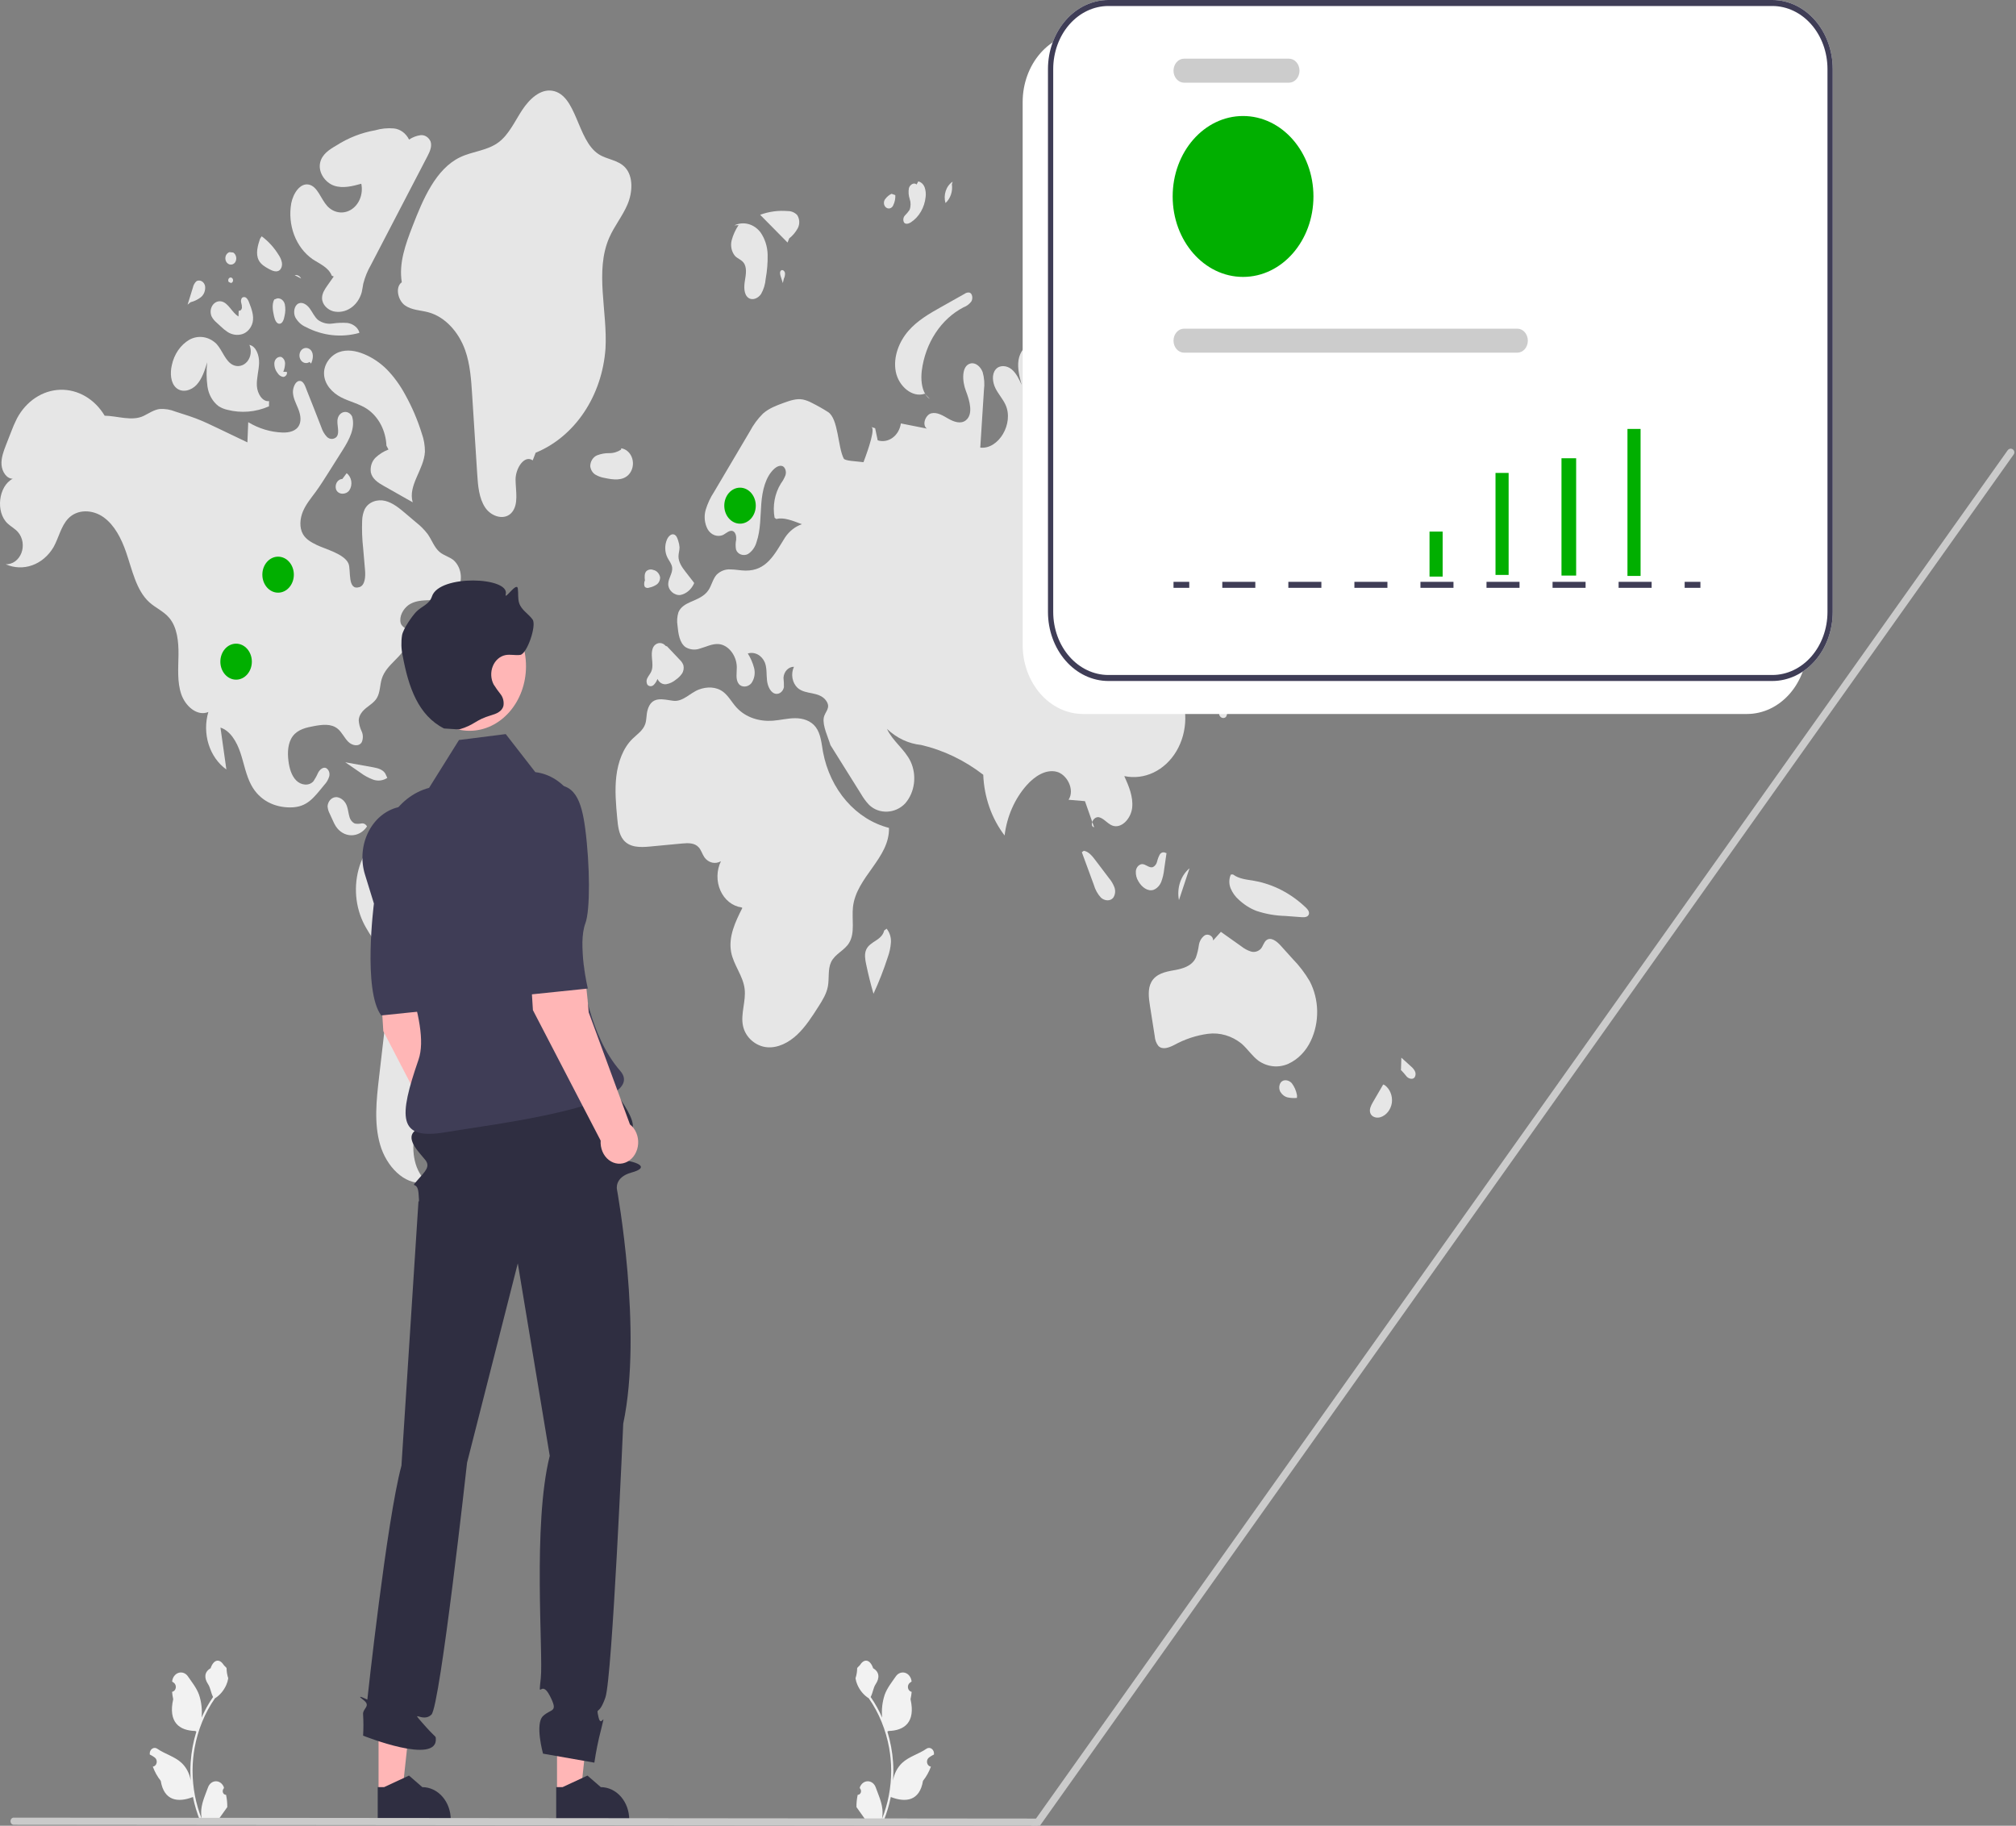 <svg width="550" height="498" viewBox="0 0 550 498" fill="none" xmlns="http://www.w3.org/2000/svg">
<rect x="0" y="0" width="550" height="498" fill="#808080" stroke="none"/>
<g clip-path="url(#clip0_15_2)">
<path d="M233.995 489.569C234.173 489.578 234.35 489.525 234.5 489.416C234.651 489.306 234.769 489.147 234.838 488.959C234.907 488.77 234.924 488.562 234.886 488.363C234.848 488.164 234.757 487.982 234.626 487.844L234.566 487.573L234.59 487.507C234.77 487.022 235.071 486.609 235.455 486.319C235.84 486.028 236.291 485.875 236.752 485.877C237.213 485.879 237.664 486.036 238.046 486.33C238.429 486.623 238.728 487.039 238.904 487.526C239.61 489.468 240.508 491.414 240.73 493.467C240.827 494.375 240.786 495.295 240.608 496.187C242.266 492.055 243.126 487.565 243.132 483.019C243.132 481.879 243.077 480.739 242.966 479.605C242.874 478.676 242.747 477.754 242.584 476.838C241.696 471.868 239.788 467.209 237.019 463.245C235.678 462.409 234.594 461.124 233.913 459.562C233.666 459.001 233.491 458.401 233.394 457.783C233.688 456.897 233.843 455.959 233.851 455.012C234.061 454.647 234.438 454.465 234.669 454.109C235.813 452.335 237.39 452.645 238.214 455.055C239.972 456.069 239.989 457.751 238.91 459.369C238.224 460.399 238.129 461.792 237.527 462.894C237.589 462.984 237.653 463.072 237.715 463.163C238.848 464.828 239.836 466.615 240.663 468.5C240.462 466.389 240.702 464.252 241.364 462.268C242.035 460.418 243.293 458.86 244.4 457.261C244.693 456.831 245.091 456.51 245.544 456.339C245.996 456.168 246.483 456.154 246.942 456.298C247.401 456.443 247.813 456.74 248.125 457.152C248.436 457.564 248.634 458.073 248.693 458.613L248.7 458.684C248.535 458.79 248.374 458.902 248.217 459.022C248.019 459.173 247.865 459.389 247.777 459.641C247.688 459.893 247.668 460.171 247.719 460.436C247.771 460.702 247.891 460.943 248.065 461.129C248.239 461.315 248.458 461.437 248.693 461.479L248.717 461.483C248.658 462.16 248.555 462.832 248.407 463.491C249.828 469.771 246.76 472.058 242.381 472.16C242.284 472.217 242.19 472.274 242.093 472.328C242.925 475.021 243.446 477.826 243.645 480.674C243.757 482.353 243.751 484.041 243.625 485.719L243.633 485.66C243.95 483.793 244.821 482.109 246.099 480.892C247.997 479.11 250.679 478.454 252.727 477.021C252.945 476.861 253.198 476.776 253.456 476.776C253.715 476.775 253.968 476.859 254.186 477.017C254.405 477.176 254.579 477.402 254.688 477.67C254.798 477.938 254.838 478.236 254.804 478.529L254.795 478.591C254.49 478.733 254.193 478.897 253.905 479.081C253.741 479.187 253.58 479.3 253.422 479.419C253.224 479.57 253.071 479.786 252.982 480.039C252.894 480.291 252.874 480.568 252.925 480.834C252.977 481.099 253.097 481.341 253.271 481.527C253.445 481.713 253.663 481.835 253.899 481.876L253.923 481.88L253.972 481.889C253.451 483.312 252.719 484.622 251.808 485.762C250.92 491.243 247.104 491.763 243.023 490.167H243.02C242.572 492.391 241.924 494.556 241.084 496.626H234.168C234.143 496.538 234.121 496.448 234.098 496.36C234.739 496.406 235.381 496.362 236.012 496.23C235.499 495.51 234.986 494.785 234.473 494.065C234.461 494.052 234.451 494.037 234.441 494.023C234.18 493.654 233.917 493.289 233.657 492.921C233.643 491.792 233.757 490.665 233.995 489.569Z" fill="#F2F2F2"/>
<path d="M61.669 489.569C61.49 489.578 61.314 489.525 61.163 489.416C61.012 489.306 60.894 489.147 60.825 488.959C60.756 488.77 60.74 488.562 60.778 488.363C60.816 488.164 60.906 487.982 61.037 487.844L61.097 487.573L61.073 487.507C60.894 487.022 60.592 486.609 60.208 486.319C59.823 486.028 59.372 485.875 58.911 485.877C58.45 485.879 57.999 486.036 57.617 486.33C57.234 486.623 56.935 487.039 56.759 487.526C56.053 489.468 55.155 491.414 54.934 493.467C54.836 494.375 54.877 495.295 55.055 496.187C53.398 492.055 52.537 487.565 52.531 483.019C52.531 481.879 52.587 480.739 52.697 479.605C52.789 478.676 52.916 477.754 53.079 476.838C53.968 471.868 55.875 467.209 58.645 463.245C59.985 462.409 61.069 461.124 61.751 459.562C61.998 459.001 62.172 458.401 62.269 457.783C61.975 456.897 61.821 455.959 61.813 455.012C61.602 454.647 61.225 454.465 60.995 454.109C59.85 452.335 58.273 452.645 57.45 455.055C55.691 456.069 55.674 457.751 56.753 459.369C57.44 460.399 57.534 461.792 58.136 462.894C58.074 462.984 58.01 463.072 57.948 463.163C56.815 464.828 55.828 466.615 55 468.5C55.201 466.389 54.961 464.252 54.299 462.268C53.628 460.418 52.37 458.86 51.263 457.261C50.97 456.831 50.572 456.51 50.12 456.339C49.667 456.168 49.181 456.154 48.721 456.299C48.262 456.443 47.85 456.74 47.539 457.152C47.227 457.564 47.029 458.073 46.97 458.613L46.964 458.684C47.128 458.79 47.289 458.902 47.447 459.022C47.645 459.173 47.798 459.389 47.887 459.641C47.975 459.893 47.995 460.171 47.944 460.436C47.892 460.702 47.772 460.943 47.598 461.129C47.424 461.315 47.206 461.437 46.97 461.479L46.946 461.483C47.005 462.16 47.108 462.832 47.256 463.491C45.835 469.771 48.903 472.058 53.282 472.16C53.379 472.217 53.473 472.274 53.57 472.328C52.738 475.021 52.217 477.826 52.018 480.674C51.906 482.353 51.912 484.041 52.038 485.719L52.031 485.66C51.713 483.793 50.842 482.109 49.564 480.892C47.666 479.11 44.984 478.454 42.936 477.021C42.719 476.861 42.466 476.776 42.207 476.776C41.948 476.775 41.695 476.859 41.477 477.017C41.258 477.176 41.084 477.402 40.975 477.67C40.866 477.938 40.825 478.236 40.859 478.529L40.868 478.591C41.173 478.733 41.47 478.897 41.758 479.081C41.922 479.187 42.083 479.3 42.241 479.419C42.439 479.57 42.592 479.786 42.681 480.039C42.77 480.291 42.789 480.568 42.738 480.834C42.687 481.099 42.566 481.341 42.392 481.527C42.219 481.713 42 481.835 41.764 481.876L41.74 481.88L41.691 481.889C42.212 483.312 42.944 484.622 43.855 485.762C44.743 491.243 48.559 491.763 52.641 490.167H52.643C53.091 492.391 53.74 494.556 54.579 496.626H61.495C61.52 496.538 61.542 496.448 61.565 496.36C60.925 496.406 60.282 496.362 59.651 496.23C60.164 495.51 60.677 494.785 61.19 494.065C61.202 494.052 61.213 494.037 61.223 494.023C61.483 493.654 61.746 493.289 62.006 492.921C62.02 491.792 61.906 490.665 61.669 489.569Z" fill="#F2F2F2"/>
<path d="M166.198 64.865C167.597 61.645 169.834 58.972 171.202 55.735C172.57 52.498 172.836 48.165 170.557 45.687C168.621 43.583 165.59 43.554 163.276 42.03C157.38 38.148 157.387 25.817 150.646 24.751C147.368 24.233 144.403 27.042 142.422 30.071C140.44 33.1 138.862 36.634 136.114 38.741C133.004 41.127 128.983 41.23 125.529 42.887C118.908 46.064 115.436 54.233 112.533 61.739C110.663 66.576 108.75 71.791 109.618 76.985C107.732 78.326 108.572 81.933 110.455 83.28C112.337 84.627 114.702 84.598 116.863 85.181C121.407 86.408 125.127 90.541 126.89 95.481C128.265 99.331 128.546 103.558 128.811 107.705C129.271 114.901 129.731 122.097 130.192 129.293C130.396 132.494 130.665 135.897 132.37 138.448C134.075 140.998 137.768 142.067 139.685 139.721C141.517 137.478 140.692 133.928 140.654 130.861C140.617 127.793 143.044 123.974 145.332 125.578L146.138 123.486C151.364 121.348 155.94 117.534 159.318 112.501C162.697 107.468 164.734 101.429 165.187 95.106C165.772 84.923 162.226 74.004 166.198 64.865Z" fill="#E6E6E6"/>
<path d="M171.538 129.438C172.043 128.894 172.401 128.197 172.57 127.428C172.74 126.66 172.713 125.852 172.494 125.1C172.274 124.348 171.871 123.683 171.332 123.184C170.793 122.685 170.141 122.373 169.452 122.284L169.46 122.63C168.477 123.286 167.355 123.623 166.216 123.604C165.081 123.583 163.952 123.788 162.878 124.208C162.345 124.43 161.882 124.831 161.552 125.359C161.221 125.887 161.038 126.517 161.027 127.166C161.09 127.664 161.256 128.137 161.513 128.545C161.769 128.953 162.108 129.284 162.501 129.511C163.289 129.955 164.135 130.248 165.006 130.38C167.25 130.863 169.876 131.228 171.538 129.438Z" fill="#E6E6E6"/>
<path d="M215.3 65.035C216.24 64.305 217.038 63.36 217.644 62.261C217.938 61.705 218.078 61.06 218.045 60.412C218.012 59.764 217.809 59.142 217.461 58.628C216.754 57.926 215.843 57.55 214.907 57.573C212.363 57.356 209.807 57.7 207.377 58.587C209.872 61.113 212.367 63.639 214.861 66.165L215.3 65.035Z" fill="#E6E6E6"/>
<path d="M202.825 71.604C203.833 72.876 203.511 74.849 203.226 76.534C202.941 78.219 202.904 80.324 204.172 81.243C205.271 82.04 206.814 81.39 207.618 80.22C208.337 78.973 208.775 77.541 208.893 76.054C209.288 73.891 209.466 71.685 209.425 69.477C209.377 67.252 208.691 65.107 207.471 63.372C206.605 62.244 205.452 61.454 204.173 61.113C202.894 60.771 201.554 60.896 200.341 61.469L201.5 61.403C200.657 62.64 200.018 64.041 199.614 65.538C199.421 66.291 199.407 67.088 199.575 67.849C199.742 68.609 200.085 69.305 200.567 69.862C201.255 70.546 202.213 70.832 202.825 71.604Z" fill="#E6E6E6"/>
<path d="M259.692 50.273L259.898 49.548C259.036 50.117 258.372 51.008 258.016 52.071C257.66 53.134 257.635 54.304 257.944 55.385C258.607 54.788 259.118 53.999 259.426 53.1C259.733 52.202 259.825 51.226 259.692 50.273Z" fill="#E6E6E6"/>
<path d="M248.49 60.654C249.587 59.943 250.524 58.949 251.224 57.751C251.925 56.553 252.37 55.183 252.524 53.753C252.643 52.863 252.553 51.954 252.263 51.117C252.114 50.702 251.878 50.335 251.575 50.049C251.272 49.764 250.912 49.568 250.527 49.479L250.058 50.324C249.385 49.662 248.254 50.343 247.971 51.304C247.788 52.303 247.864 53.341 248.189 54.292C248.514 55.248 248.499 56.311 248.148 57.255C247.77 57.81 247.345 58.321 246.878 58.78C246.65 59.017 246.501 59.337 246.457 59.685C246.413 60.034 246.476 60.389 246.635 60.691C247.077 61.267 247.903 61.025 248.49 60.654Z" fill="#E6E6E6"/>
<path d="M243.714 55.937C244.115 55.111 244.305 54.172 244.26 53.228L243.234 52.86C242.578 53.164 241.996 53.645 241.538 54.262C241.399 54.421 241.292 54.614 241.226 54.826C241.16 55.038 241.135 55.264 241.154 55.488C241.173 55.712 241.236 55.928 241.336 56.122C241.437 56.315 241.574 56.48 241.738 56.606C241.901 56.732 242.087 56.815 242.281 56.849C242.476 56.883 242.675 56.868 242.864 56.804C243.052 56.74 243.227 56.629 243.373 56.479C243.52 56.33 243.637 56.144 243.714 55.937Z" fill="#E6E6E6"/>
<path d="M293.884 50.001C293.977 50.09 294.069 50.181 294.162 50.271C294.243 50.251 294.321 50.216 294.405 50.204L293.884 50.001Z" fill="#E6E6E6"/>
<path d="M292.239 60.296C293.181 59.424 294.123 58.553 295.066 57.682C295.566 57.277 295.993 56.764 296.322 56.173C296.547 55.613 296.644 54.997 296.604 54.382C296.564 53.768 296.389 53.175 296.094 52.658C295.573 51.743 294.919 50.936 294.162 50.271C293.329 50.496 292.598 51.062 292.107 51.862C291.615 52.662 291.397 53.64 291.494 54.611C291.665 55.846 292.343 57.167 291.789 58.245C291.574 58.665 291.203 58.951 290.954 59.346C290.705 59.742 290.624 60.371 290.966 60.662C291.346 60.985 291.871 60.636 292.239 60.296Z" fill="#E6E6E6"/>
<path d="M294.3 65.629C294.65 65.65 295.001 65.585 295.327 65.438C295.654 65.292 295.949 65.066 296.192 64.778C297.452 63.598 298.554 62.214 299.464 60.67C297.343 61.438 295.223 62.205 293.102 62.973L293.763 63.856C293.176 64.294 293.611 65.478 294.3 65.629Z" fill="#E6E6E6"/>
<path d="M300.243 70.617C300.372 70.995 300.606 71.314 300.909 71.525C301.213 71.737 301.568 71.829 301.921 71.788C302.273 71.734 302.61 71.593 302.909 71.374C303.208 71.156 303.461 70.865 303.651 70.522C303.974 69.979 304.163 69.347 304.2 68.692C304.237 68.037 304.121 67.383 303.862 66.797C303.604 66.211 303.213 65.714 302.73 65.358C302.248 65.003 301.691 64.801 301.117 64.774L301.702 65.796C301.852 67.541 299.776 68.947 300.243 70.617Z" fill="#E6E6E6"/>
<path d="M341.424 89.726C341.998 90.215 342.695 90.478 343.41 90.476C344.126 90.475 344.821 90.207 345.393 89.715C345.763 89.354 346.064 88.908 346.277 88.407C346.49 87.907 346.61 87.361 346.63 86.805C346.65 86.248 346.569 85.693 346.393 85.174C346.216 84.655 345.948 84.183 345.604 83.788L344.521 84.479C343.921 84.038 343.194 83.88 342.493 84.039C341.793 84.198 341.174 84.662 340.766 85.332C340.401 86.034 340.266 86.862 340.387 87.667C340.508 88.473 340.875 89.203 341.424 89.726Z" fill="#E6E6E6"/>
<path d="M354.018 91.355C354.545 91.18 355.024 90.853 355.41 90.406C355.795 89.959 356.073 89.406 356.218 88.801L354.113 88.484C353.527 87.979 352.845 87.639 352.123 87.491C351.761 87.429 351.391 87.511 351.075 87.724C350.759 87.936 350.517 88.266 350.389 88.659C350.344 88.992 350.375 89.333 350.478 89.65C350.582 89.966 350.754 90.246 350.979 90.465C351.377 90.898 351.865 91.207 352.397 91.363C352.929 91.519 353.487 91.516 354.018 91.355Z" fill="#E6E6E6"/>
<path d="M345.323 96.166C345.36 96.557 345.494 96.928 345.709 97.236C345.924 97.544 346.211 97.775 346.537 97.903C346.893 98.097 347.291 98.163 347.68 98.094C348.069 98.025 348.432 97.824 348.72 97.517C348.847 97.353 348.938 97.157 348.985 96.945C349.033 96.732 349.035 96.51 348.993 96.297C348.95 96.083 348.863 95.884 348.739 95.716C348.616 95.549 348.459 95.418 348.282 95.333L346.704 95.005C346.093 94.644 345.314 95.381 345.323 96.166Z" fill="#E6E6E6"/>
<path d="M253.711 108.853L252.489 107.578C252.814 108.095 253.23 108.53 253.711 108.853Z" fill="#E6E6E6"/>
<path d="M244.377 101.344C245.129 105.337 248.892 108.589 252.309 107.39L252.489 107.578C251.401 105.877 251.217 103.359 251.471 101.17C251.942 97.419 253.233 93.864 255.223 90.833C257.214 87.803 259.84 85.393 262.86 83.828C263.687 83.533 264.427 82.982 264.997 82.237C265.484 81.423 265.303 80.028 264.464 79.798C264.008 79.739 263.548 79.86 263.162 80.143L256.813 83.713C253.606 85.517 250.336 87.372 247.817 90.27C245.299 93.168 243.625 97.351 244.377 101.344Z" fill="#E6E6E6"/>
<path d="M141.896 238.64C135.981 233.801 129.502 229.932 122.649 227.145C118.436 225.434 113.909 224.128 109.52 225.1C107.113 225.669 104.857 226.879 102.936 228.631C101.015 230.384 99.483 232.629 98.465 235.186C97.483 237.76 97.021 240.555 97.114 243.361C97.206 246.168 97.851 248.914 98.999 251.397C101.023 255.732 104.528 259.184 105.7 263.911C106.49 267.098 106.116 270.491 105.736 273.775C104.959 280.486 104.182 287.196 103.405 293.906C102.697 300.016 102.008 306.374 103.7 312.225C105.393 318.076 110.223 323.234 115.588 322.613L116.651 322.521C113.102 319.763 112.107 314.054 113.164 309.3C114.221 304.546 116.903 300.515 119.522 296.629C127.293 285.097 135.064 273.565 142.835 262.034C145.979 257.368 149.304 251.601 147.628 246.033C146.675 242.867 144.278 240.589 141.896 238.64Z" fill="#E6E6E6"/>
<path d="M88.937 209.488C88.15 209.183 87.319 209.861 86.856 210.65C86.482 211.497 86.043 212.304 85.543 213.062C84.332 214.488 82.126 214.204 80.821 212.893C79.515 211.581 78.95 209.552 78.696 207.586C78.392 205.228 78.523 202.597 79.885 200.791C81.287 198.932 83.592 198.433 85.713 198.047C87.903 197.649 90.357 197.316 92.152 198.806C93.282 199.744 93.941 201.259 94.988 202.316C96.035 203.373 97.898 203.773 98.686 202.455C98.892 201.987 98.997 201.47 98.99 200.947C98.984 200.423 98.866 199.91 98.648 199.449C98.205 198.532 97.939 197.518 97.867 196.473C97.919 195.024 98.938 193.872 99.98 193.044C101.022 192.215 102.198 191.501 102.882 190.278C103.723 188.775 103.634 186.839 104.155 185.157C105.418 181.086 109.923 179.276 111.236 175.226C111.552 174.374 111.588 173.42 111.336 172.541C110.786 170.928 109.302 171.245 109.211 169.273C109.123 167.387 110.5 165.538 111.899 164.75C113.827 163.664 116.075 163.752 118.224 163.686C120.373 163.62 122.689 163.294 124.266 161.624C124.776 161.023 125.17 160.305 125.421 159.518C125.672 158.731 125.774 157.892 125.722 157.056C125.67 156.221 125.464 155.407 125.117 154.669C124.771 153.93 124.292 153.284 123.712 152.772C122.537 151.844 121.051 151.522 119.908 150.544C118.483 149.326 117.809 147.297 116.7 145.708C115.777 144.498 114.721 143.429 113.558 142.529C112.606 141.722 111.655 140.915 110.703 140.107C108.982 138.648 107.192 137.152 105.098 136.632C103.004 136.112 100.51 136.848 99.462 138.983C99.048 139.935 98.822 140.979 98.8 142.041C98.704 144.542 98.796 147.048 99.073 149.532C99.246 151.531 99.419 153.53 99.591 155.529C99.746 157.321 99.58 159.684 98.058 160.149C94.681 161.18 95.82 155.474 95.071 153.726C93.925 151.05 88.658 149.765 86.406 148.65C85 147.954 83.515 147.185 82.666 145.727C81.609 143.912 81.826 141.442 82.655 139.478C83.484 137.515 84.834 135.917 86.061 134.247C87.311 132.546 88.45 130.741 89.588 128.939C90.907 126.848 92.226 124.758 93.545 122.668C95.237 119.986 97.015 116.714 96.054 113.597C95.846 113.18 95.534 112.842 95.159 112.626C94.784 112.41 94.361 112.326 93.944 112.383C93.527 112.441 93.134 112.638 92.814 112.949C92.494 113.261 92.262 113.673 92.146 114.135C91.725 115.818 92.849 117.967 91.774 119.215C91.406 119.554 90.945 119.734 90.472 119.724C89.999 119.713 89.545 119.514 89.188 119.159C88.492 118.425 87.962 117.508 87.643 116.488C86.34 113.181 85.072 109.853 83.735 106.564C83.312 105.524 82.871 103.744 81.591 103.919C80.479 104.071 79.878 105.923 79.917 106.998C79.973 108.562 80.73 109.959 81.308 111.378C81.886 112.797 82.29 114.501 81.655 115.888C80.852 117.645 78.816 118.039 77.083 117.981C73.815 117.868 70.614 116.903 67.723 115.159C67.647 116.994 67.572 118.829 67.496 120.665C65.195 119.564 62.894 118.463 60.593 117.363C60.146 117.149 59.7 116.935 59.253 116.722C57.312 115.793 55.368 114.864 53.37 114.11C52.236 113.682 51.086 113.312 49.936 112.941C49.237 112.716 48.538 112.491 47.84 112.266C46.46 111.707 44.998 111.469 43.537 111.564C42.002 111.785 40.633 112.727 39.214 113.431C36.047 115.002 31.952 113.421 28.558 113.393C27.212 111.148 25.395 109.323 23.273 108.088C21.151 106.852 18.791 106.244 16.41 106.319C14.029 106.395 11.703 107.151 9.644 108.519C7.584 109.887 5.858 111.824 4.623 114.151C4.027 115.331 3.495 116.551 3.032 117.807C2.572 118.986 2.111 120.165 1.651 121.344C0.976 123.074 0.285 124.896 0.418 126.785C0.551 128.673 1.817 130.602 3.475 130.585C-0.434 132.607 -1.247 139.683 2.072 142.79C2.991 143.65 4.118 144.213 4.945 145.187C5.57 145.924 5.988 146.857 6.146 147.868C6.303 148.878 6.193 149.919 5.83 150.857C5.466 151.795 4.865 152.588 4.104 153.133C3.344 153.678 2.458 153.951 1.56 153.917C3.876 154.94 6.426 155.035 8.795 154.187C11.164 153.339 13.211 151.598 14.603 149.248C16.021 146.709 16.638 143.538 18.569 141.486C21.125 138.769 25.347 138.98 28.296 141.116C31.244 143.253 33.109 146.89 34.392 150.601C36.073 155.463 37.149 161.02 40.731 164.272C42.463 165.845 44.657 166.729 46.187 168.554C48.367 171.153 48.744 175.075 48.695 178.675C48.646 182.275 48.307 186.009 49.454 189.362C50.602 192.715 53.891 195.473 56.841 194.209C55.996 197.074 56.022 200.181 56.914 203.027C57.807 205.873 59.514 208.292 61.759 209.891C61.222 206.082 60.684 202.273 60.147 198.464C62.825 199.325 64.561 202.294 65.564 205.261C66.567 208.227 67.096 211.435 68.55 214.147C70.838 218.417 74.982 220.257 79.198 220.241C83.751 220.223 85.481 217.742 88.481 214.087C89.085 213.464 89.542 212.679 89.813 211.803C89.936 211.361 89.915 210.884 89.754 210.458C89.593 210.033 89.303 209.689 88.937 209.488Z" fill="#E6E6E6"/>
<path d="M101.832 209.299C99.287 208.841 96.741 208.384 94.196 207.927C95.53 208.844 96.865 209.761 98.199 210.677C99.312 211.524 100.522 212.19 101.794 212.657C102.432 212.886 103.105 212.963 103.77 212.883C104.436 212.803 105.079 212.568 105.662 212.192L105.336 211.48C104.823 209.997 103.211 209.546 101.832 209.299Z" fill="#E6E6E6"/>
<path d="M100.103 225.468L100.12 225.418C99.966 225.126 99.74 224.894 99.469 224.75C99.199 224.607 98.897 224.56 98.603 224.614C98.016 224.734 97.417 224.745 96.827 224.647C96.453 224.479 96.119 224.212 95.853 223.867C95.588 223.522 95.398 223.11 95.301 222.664C95.048 221.794 94.973 220.863 94.685 220.008C94.477 219.331 94.109 218.733 93.623 218.28C93.136 217.826 92.55 217.535 91.928 217.438C91.304 217.381 90.686 217.607 90.206 218.067C89.727 218.527 89.425 219.184 89.366 219.896C89.415 220.629 89.619 221.338 89.96 221.962C90.234 222.565 90.509 223.169 90.784 223.772C91.015 224.313 91.281 224.834 91.58 225.33C92.066 226.095 92.701 226.72 93.436 227.155C94.17 227.591 94.984 227.825 95.811 227.838C96.638 227.852 97.457 227.644 98.202 227.233C98.947 226.822 99.598 226.217 100.103 225.468Z" fill="#E6E6E6"/>
<path d="M85.237 70.666C87.175 71.972 89.602 72.872 90.523 75.218L91.054 75.415C90.475 76.237 89.895 77.06 89.316 77.883C88.6 78.9 87.847 80.033 87.863 81.339C87.886 83.136 89.4 84.493 90.928 84.916C92.56 85.3 94.258 84.977 95.693 84.011C97.128 83.044 98.197 81.503 98.694 79.686C98.875 78.928 98.951 78.142 99.11 77.378C99.575 75.565 100.276 73.843 101.191 72.269C106.337 62.374 111.484 52.478 116.631 42.583C117.272 41.35 117.933 39.876 117.451 38.553C117.194 37.993 116.796 37.534 116.308 37.235C115.82 36.936 115.266 36.81 114.715 36.875C113.617 37.028 112.557 37.435 111.601 38.072C111.177 37.219 110.577 36.498 109.855 35.968C109.132 35.439 108.308 35.118 107.453 35.032C105.743 34.882 104.023 35.053 102.362 35.539C98.609 36.186 94.99 37.607 91.681 39.733C89.871 40.778 87.879 42.07 87.354 44.309C86.708 47.063 88.79 49.87 91.186 50.661C93.583 51.453 96.142 50.788 98.568 50.122C98.842 51.466 98.728 52.875 98.242 54.139C97.756 55.402 96.925 56.452 95.874 57.13C94.822 57.808 93.607 58.079 92.409 57.901C91.212 57.724 90.097 57.107 89.232 56.144C87.493 54.209 86.641 50.85 84.254 50.351C81.874 49.853 79.982 52.754 79.457 55.453C78.943 58.36 79.222 61.377 80.255 64.097C81.289 66.818 83.027 69.111 85.237 70.666Z" fill="#E6E6E6"/>
<path d="M115.087 118.282C113.941 114.59 112.435 111.057 110.597 107.751C109.204 105.137 107.484 102.768 105.493 100.722C103.673 98.925 101.58 97.525 99.319 96.589C97.125 95.682 94.681 95.234 92.462 96.061C90.244 96.888 88.356 99.246 88.401 101.912C88.451 104.861 90.708 107.167 93.061 108.378C95.413 109.59 98.031 110.117 100.25 111.621C101.759 112.667 103.021 114.12 103.923 115.854C104.825 117.588 105.341 119.548 105.426 121.563L105.985 122.619C104.718 123.099 103.537 123.834 102.497 124.789C101.982 125.275 101.589 125.907 101.356 126.622C101.124 127.337 101.06 128.11 101.173 128.862C101.561 130.647 103.156 131.672 104.598 132.488C107.264 133.997 109.929 135.506 112.595 137.014C111.237 132.39 115.681 128.086 115.926 123.216C115.936 121.524 115.651 119.847 115.087 118.282Z" fill="#E6E6E6"/>
<path d="M48.068 105.795C49.684 107.23 52.17 106.559 53.652 104.944C55.133 103.329 55.854 101.031 56.527 98.822C56.281 101.009 56.305 103.224 56.596 105.404C56.748 106.494 57.096 107.536 57.619 108.464C58.141 109.392 58.827 110.186 59.632 110.796C60.362 111.254 61.15 111.582 61.968 111.768C65.769 112.757 69.74 112.432 73.379 110.836L73.412 109.414C71.584 109.653 70.201 107.361 70.08 105.263C69.959 103.165 70.626 101.107 70.684 99.005C70.743 96.904 69.856 94.448 68.046 94.074C68.363 94.802 68.478 95.622 68.377 96.426C68.276 97.231 67.963 97.981 67.48 98.577C66.996 99.172 66.365 99.586 65.671 99.762C64.977 99.939 64.253 99.869 63.594 99.563C61.498 98.589 60.737 95.671 59.117 93.866C58.117 92.849 56.875 92.192 55.549 91.979C54.222 91.766 52.871 92.005 51.663 92.668C50.471 93.363 49.425 94.346 48.598 95.548C47.771 96.75 47.182 98.144 46.872 99.631C46.38 101.79 46.526 104.427 48.068 105.795Z" fill="#E6E6E6"/>
<path d="M97.968 90.82L98.043 90.681C97.591 89.191 96.192 88.318 94.827 88.096C93.45 87.993 92.068 88.045 90.7 88.252C89.32 88.456 87.921 88.104 86.743 87.256C85.803 86.453 85.267 85.189 84.516 84.159C83.764 83.129 82.548 82.282 81.457 82.774C80.275 83.308 79.959 85.201 80.533 86.497C81.209 87.74 82.228 88.691 83.429 89.198C87.98 91.585 93.1 92.156 97.968 90.82Z" fill="#E6E6E6"/>
<path d="M82.436 95.285C82.058 95.602 81.802 96.073 81.721 96.6C81.64 97.128 81.74 97.67 82.002 98.115C82.263 98.559 82.664 98.871 83.122 98.985C83.58 99.099 84.059 99.006 84.458 98.726L84.857 99.176C85.387 98.091 85.606 96.637 84.928 95.665C84.626 95.262 84.205 95.001 83.745 94.93C83.285 94.86 82.819 94.987 82.436 95.285Z" fill="#E6E6E6"/>
<path d="M77.77 99.178C77.775 98.791 77.678 98.41 77.491 98.087C77.304 97.763 77.036 97.512 76.722 97.366C76.507 97.324 76.288 97.332 76.077 97.389C75.866 97.447 75.667 97.552 75.492 97.7C75.318 97.848 75.171 98.034 75.061 98.248C74.951 98.463 74.881 98.7 74.853 98.946C74.82 99.448 74.878 99.951 75.023 100.426C75.167 100.901 75.396 101.337 75.694 101.707C75.868 102.005 76.094 102.257 76.36 102.448C76.625 102.638 76.922 102.762 77.232 102.811C77.857 102.835 78.494 102.088 78.241 101.435L77.287 101.414C77.581 100.714 77.745 99.954 77.77 99.178Z" fill="#E6E6E6"/>
<path d="M59.11 88.011C59.461 88.336 59.811 88.66 60.162 88.985C60.769 89.585 61.424 90.117 62.12 90.574C63.336 91.344 64.767 91.544 66.11 91.132C66.773 90.916 67.378 90.513 67.869 89.959C68.359 89.406 68.72 88.72 68.918 87.965C69.337 86.161 68.654 84.287 67.985 82.584C67.832 82.097 67.58 81.658 67.25 81.304C67.081 81.133 66.865 81.034 66.639 81.023C66.413 81.013 66.191 81.093 66.011 81.248C65.88 81.434 65.793 81.656 65.758 81.891C65.723 82.127 65.741 82.369 65.811 82.594C65.955 83.043 66.021 83.519 66.005 83.996C65.938 84.467 65.506 84.912 65.125 84.718L65.064 86.321C63.244 85.268 62.282 82.469 60.257 82.192C59.803 82.13 59.342 82.212 58.926 82.429C58.509 82.646 58.153 82.989 57.895 83.421C57.638 83.854 57.489 84.359 57.466 84.881C57.442 85.403 57.544 85.923 57.762 86.384C58.113 87.022 58.572 87.575 59.11 88.011Z" fill="#E6E6E6"/>
<path d="M54.777 81.091C55.198 80.761 55.531 80.305 55.739 79.772C55.948 79.24 56.023 78.652 55.958 78.074C55.908 77.794 55.804 77.53 55.654 77.301C55.504 77.072 55.312 76.883 55.092 76.748C54.871 76.614 54.627 76.536 54.377 76.522C54.127 76.507 53.877 76.555 53.645 76.664C53.126 77.108 52.76 77.748 52.615 78.471C52.135 80.017 51.656 81.563 51.176 83.109L51.982 82.438C52.979 82.193 53.927 81.736 54.777 81.091Z" fill="#E6E6E6"/>
<path d="M64.116 71.604C64.26 71.397 64.363 71.156 64.416 70.898C64.47 70.64 64.474 70.373 64.427 70.113C64.38 69.854 64.284 69.609 64.146 69.397C64.008 69.184 63.83 69.009 63.626 68.883L62.619 68.776C62.389 68.842 62.177 68.969 61.999 69.146C61.82 69.323 61.68 69.545 61.591 69.795C61.501 70.045 61.464 70.315 61.482 70.585C61.5 70.854 61.574 71.115 61.696 71.346C61.818 71.577 61.986 71.772 62.187 71.915C62.387 72.059 62.614 72.147 62.849 72.172C63.084 72.197 63.322 72.159 63.542 72.06C63.762 71.962 63.959 71.805 64.116 71.604Z" fill="#E6E6E6"/>
<path d="M73.387 73.382C74.328 73.896 75.518 74.386 76.336 73.648C76.579 73.397 76.759 73.078 76.859 72.722C76.959 72.367 76.975 71.987 76.906 71.622C76.759 70.894 76.475 70.211 76.074 69.621C74.823 67.568 73.234 65.814 71.395 64.457L70.94 65.132C70.305 67.016 69.692 69.216 70.578 70.964C71.175 72.142 72.313 72.794 73.387 73.382Z" fill="#E6E6E6"/>
<path d="M80.393 75.059L82.151 75.968C81.979 75.625 81.716 75.352 81.401 75.189C81.085 75.026 80.733 74.98 80.393 75.059Z" fill="#E6E6E6"/>
<path d="M75.654 81.382L74.823 81.695C74.117 83.022 74.423 84.719 74.752 86.226C74.96 87.179 75.408 88.351 76.266 88.308C77.101 88.266 77.471 87.108 77.631 86.17C77.882 85.151 77.909 84.078 77.71 83.045C77.597 82.533 77.328 82.084 76.951 81.779C76.574 81.475 76.114 81.334 75.654 81.382Z" fill="#E6E6E6"/>
<path d="M62.403 76.916L63.018 77.199C63.162 77.175 63.295 77.098 63.397 76.979C63.499 76.86 63.564 76.706 63.581 76.541C63.599 76.376 63.568 76.209 63.494 76.066C63.42 75.922 63.307 75.811 63.172 75.749C63.037 75.687 62.887 75.677 62.747 75.722C62.607 75.766 62.483 75.863 62.396 75.996C62.308 76.129 62.261 76.291 62.263 76.457C62.264 76.624 62.313 76.785 62.403 76.916Z" fill="#E6E6E6"/>
<path d="M93.4 130.643C93.102 130.651 92.81 130.739 92.548 130.902C92.286 131.065 92.062 131.297 91.895 131.578C91.728 131.86 91.622 132.183 91.586 132.521C91.55 132.859 91.586 133.202 91.689 133.521C92.293 135.007 94.373 135.014 95.297 133.761C95.533 133.405 95.703 132.997 95.795 132.563C95.887 132.128 95.898 131.677 95.83 131.237C95.761 130.797 95.614 130.378 95.396 130.006C95.179 129.635 94.897 129.319 94.567 129.078L93.4 130.643Z" fill="#E6E6E6"/>
<path d="M123.348 165.839C123.107 165.913 122.88 166.041 122.683 166.216C122.485 166.391 122.32 166.61 122.198 166.86C122.076 167.109 121.999 167.384 121.971 167.668C121.943 167.952 121.965 168.24 122.037 168.514L123.763 168.651C124.347 168.315 124.932 167.98 125.517 167.644C125.481 167.362 125.397 167.09 125.268 166.845C125.139 166.6 124.968 166.387 124.766 166.218C124.564 166.05 124.334 165.93 124.091 165.865C123.847 165.799 123.595 165.791 123.348 165.839Z" fill="#E6E6E6"/>
<path d="M116.331 168.279C115.838 168.68 115.441 169.218 115.179 169.842C114.918 170.467 114.8 171.157 114.836 171.848C114.892 172.537 115.139 173.188 115.54 173.707C115.942 174.225 116.477 174.584 117.069 174.732C117.667 174.839 118.277 174.683 118.778 174.295C119.278 173.907 119.631 173.316 119.765 172.642C120.057 170.602 118.138 169.107 117.449 167.196L116.331 168.279Z" fill="#E6E6E6"/>
<path d="M183.379 154.803C183.561 156.335 182.353 157.676 182.308 159.222C182.255 161.055 184.001 162.481 185.598 162.301C186.391 162.144 187.141 161.779 187.79 161.235C188.438 160.69 188.968 159.982 189.336 159.164L189.37 158.992C188.592 157.987 187.814 156.982 187.036 155.977C186.081 154.743 185.068 153.338 185.105 151.691C185.124 150.879 185.404 150.092 185.388 149.28C185.351 148.696 185.237 148.121 185.05 147.576C184.839 146.857 184.552 146.048 183.924 145.805C183.138 145.502 182.344 146.298 181.969 147.144C181.631 147.924 181.467 148.788 181.491 149.658C181.515 150.528 181.726 151.377 182.106 152.132C182.56 153.014 183.258 153.789 183.379 154.803Z" fill="#E6E6E6"/>
<path d="M176.042 160.192C176.212 160.297 176.4 160.359 176.593 160.373C176.786 160.387 176.979 160.354 177.16 160.274C177.853 160.139 178.519 159.863 179.126 159.457C179.428 159.25 179.676 158.955 179.845 158.602C180.014 158.25 180.098 157.852 180.089 157.45C179.984 156.944 179.75 156.486 179.416 156.132C179.083 155.779 178.666 155.546 178.217 155.464C177.905 155.339 177.572 155.303 177.245 155.36C176.918 155.417 176.609 155.565 176.345 155.791C175.765 156.412 175.834 157.467 175.948 158.366L175.825 158.6C175.716 159.156 175.647 159.846 176.042 160.192Z" fill="#E6E6E6"/>
<path d="M298.503 225.659C298.335 225.181 298.167 224.702 297.998 224.224C297.768 224.874 297.853 225.538 298.503 225.659Z" fill="#E6E6E6"/>
<path d="M399.52 125.068C397.361 122.39 396.038 120.846 394.675 117.527C393.933 115.697 392.805 114.105 391.394 112.894C389.982 111.682 388.33 110.889 386.585 110.585C382.105 109.742 377.527 111.077 372.993 110.81C365.729 110.381 359.18 105.929 352.225 103.501C348.33 102.254 344.365 101.319 340.356 100.703C338.047 100.286 335.737 99.868 333.427 99.451C325.856 98.083 318.237 96.71 310.574 96.892C308.364 96.945 305.286 96.186 305.463 93.668C305.683 90.541 310.606 90.951 311.553 88.007C312.139 86.185 310.736 84.272 309.199 83.449C307.661 82.625 305.886 82.377 304.491 81.272C303.095 80.166 302.331 77.602 303.613 76.33C300.058 78.413 296.503 80.496 292.948 82.578C289.993 84.31 286.69 86.563 286.168 90.311C284.387 90.849 282.829 92.086 281.766 93.806C279.767 93.818 278.195 96.012 277.865 98.266C277.535 100.52 278.135 102.801 278.728 104.984C278.003 103.396 277.232 101.748 275.954 100.712C274.675 99.676 272.729 99.478 271.639 100.765C270.521 102.086 270.782 104.302 271.573 105.902C272.365 107.502 273.58 108.794 274.327 110.422C276.658 115.506 272.433 122.664 267.435 122.098C267.77 116.848 268.105 111.598 268.44 106.347C268.653 104.732 268.534 103.083 268.093 101.53C267.548 100.027 266.152 98.792 264.762 99.147C262.264 99.785 262.478 103.967 263.517 106.641C264.556 109.315 265.592 113.032 263.471 114.67C262.101 115.727 260.243 115.074 258.764 114.23C257.285 113.386 255.703 112.346 254.086 112.74C252.47 113.135 251.453 115.959 252.881 116.91C250.513 116.44 248.144 115.969 245.775 115.499C245.658 116.296 245.395 117.055 245.005 117.729C244.615 118.403 244.105 118.976 243.509 119.41C242.913 119.845 242.243 120.132 241.544 120.252C240.845 120.373 240.131 120.325 239.45 120.11C239.217 119.009 238.985 117.908 238.752 116.806C238.405 116.696 238.059 116.586 237.712 116.475C238.8 116.822 237.098 122.066 235.572 126.072C233.52 125.797 230.521 125.744 230.179 125.072C228.541 121.855 228.736 114.191 225.889 112.38C224.462 111.473 222.998 110.645 221.498 109.899C220.71 109.47 219.877 109.158 219.02 108.969C217.272 108.654 215.51 109.274 213.823 109.886C211.83 110.609 209.79 111.36 208.14 112.828C206.731 114.225 205.523 115.867 204.56 117.693C201.302 123.204 198.043 128.715 194.785 134.226C193.814 135.698 193.051 137.334 192.521 139.075C192.272 139.94 192.189 140.857 192.278 141.763C192.367 142.669 192.626 143.542 193.037 144.323C193.47 145.088 194.117 145.665 194.871 145.96C195.626 146.254 196.446 146.25 197.199 145.948C198.143 145.481 199.089 144.422 200.025 144.911C200.734 145.281 200.911 146.346 200.837 147.233C200.656 148.101 200.642 149.003 200.795 149.878C201.221 151.258 202.86 151.738 204.029 151.141C205.166 150.432 206.018 149.247 206.405 147.835C207.532 144.533 207.417 140.88 207.697 137.351C207.978 133.821 208.822 130.047 211.257 127.852C211.986 127.195 213.056 126.722 213.807 127.347C214.088 127.638 214.282 128.023 214.362 128.447C214.442 128.871 214.405 129.313 214.255 129.711C213.941 130.5 213.532 131.234 213.04 131.893C212.208 133.23 211.626 134.749 211.33 136.355C211.034 137.96 211.03 139.619 211.319 141.226L211.816 141.578C213.715 141.015 216.255 142.023 218.776 142.989C216.946 143.611 215.335 144.877 214.173 146.607C211.26 151.279 209.151 155.699 203.388 155.644C202.02 155.631 200.665 155.322 199.297 155.318C197.917 155.221 196.558 155.738 195.505 156.762C194.468 157.922 194.148 159.688 193.261 161C192.095 162.725 190.146 163.427 188.366 164.21C187.065 164.783 185.694 165.555 185.096 166.994C184.72 168.175 184.634 169.45 184.845 170.682C185.046 172.862 185.401 175.34 187.018 176.517C187.623 176.878 188.285 177.097 188.965 177.163C189.645 177.229 190.33 177.139 190.979 176.9C192.662 176.432 194.308 175.551 196.036 175.683C198.75 175.889 200.984 178.866 201.012 181.974C201.026 183.547 200.624 185.351 201.536 186.529C202.394 187.636 204.094 187.439 204.982 186.364C205.395 185.792 205.679 185.114 205.81 184.388C205.94 183.662 205.913 182.91 205.731 182.199C205.354 180.782 204.773 179.446 204.014 178.246C204.917 177.978 205.873 178.077 206.72 178.524C207.567 178.971 208.252 179.74 208.659 180.7C209.262 182.23 209.067 183.996 209.259 185.659C209.451 187.323 210.338 189.172 211.804 189.268C212.283 189.283 212.752 189.107 213.129 188.768C213.507 188.43 213.768 187.951 213.869 187.415C213.884 186.571 213.844 185.727 213.749 184.889C213.799 184.065 214.123 183.294 214.655 182.734C215.186 182.174 215.885 181.868 216.608 181.878C216.162 182.82 216.017 183.909 216.198 184.96C216.378 186.011 216.873 186.957 217.597 187.637C218.713 188.623 220.188 188.844 221.578 189.12C222.968 189.395 224.45 189.831 225.347 191.076C226.841 193.148 225.013 194.082 224.728 195.837C224.379 197.992 225.954 201.174 226.559 203.235C229.339 207.679 232.119 212.124 234.899 216.568C235.519 217.649 236.251 218.64 237.079 219.521C239.823 222.215 244.347 221.949 246.979 219.113C248.254 217.638 249.083 215.734 249.342 213.681C249.602 211.628 249.278 209.534 248.42 207.707C246.794 204.323 243.571 202.228 241.98 198.823C244.628 201.329 247.88 202.857 251.305 203.206C257.364 204.613 263.121 207.372 268.246 211.325C268.487 217.445 270.542 223.288 274.072 227.897C274.707 222.675 276.838 217.84 280.131 214.147C282.272 211.76 285.199 209.836 288.137 210.478C291.075 211.12 293.304 215.402 291.527 218.152C293.016 218.278 294.506 218.405 295.995 218.531C296.662 220.429 297.33 222.326 297.998 224.224C298.117 223.825 298.345 223.48 298.647 223.24C298.95 223 299.312 222.877 299.681 222.889C301.075 223.13 302.053 224.612 303.379 225.159C305.879 226.191 308.551 223.333 308.874 220.319C309.197 217.304 307.942 214.393 306.723 211.695C309.416 212.265 312.197 211.925 314.723 210.717C317.25 209.509 319.414 207.485 320.95 204.893C322.486 202.301 323.327 199.254 323.371 196.124C323.415 192.994 322.659 189.918 321.196 187.271C324.094 183.793 327.505 180.924 331.272 178.794C334.758 176.826 338.571 175.475 341.618 172.714C344.665 169.953 346.802 165.158 345.337 161.042C344.301 158.134 341.705 156.161 340.927 153.15C339.802 148.791 343.22 144.283 347.08 143.194C350.941 142.105 354.973 143.443 358.776 144.771C358.191 140.299 362.727 136.107 366.432 137.695C367.983 136.977 369.535 136.259 371.086 135.541C369.288 140.073 365.39 142.956 362.525 146.702C359.659 150.448 357.953 156.549 360.946 160.162C365.237 155.718 369.527 151.273 373.818 146.829C378.306 142.18 382.794 137.531 387.282 132.883C387.068 132.163 386.854 131.444 386.64 130.724C390.886 128.881 395.459 127.357 399.52 125.068Z" fill="#E6E6E6"/>
<path d="M176.657 184.882C176.484 185.168 176.392 185.507 176.393 185.854C176.395 186.202 176.49 186.54 176.666 186.823C176.896 187.047 177.188 187.172 177.49 187.176C177.792 187.181 178.087 187.065 178.322 186.849C178.783 186.399 179.143 185.83 179.372 185.188C179.595 185.681 179.945 186.084 180.375 186.341C180.805 186.598 181.294 186.698 181.775 186.627C182.737 186.461 183.647 186.027 184.427 185.363C185.045 184.949 185.591 184.408 186.037 183.767C186.258 183.444 186.409 183.066 186.479 182.665C186.55 182.263 186.537 181.848 186.442 181.453C186.21 180.847 185.851 180.317 185.395 179.909C184.26 178.711 183.125 177.512 181.989 176.314L181.605 176.182C181.404 175.939 181.163 175.744 180.895 175.61C180.628 175.475 180.339 175.404 180.046 175.401C179.754 175.397 179.464 175.461 179.194 175.589C178.924 175.717 178.679 175.905 178.474 176.144C177.769 177.046 177.766 178.393 177.874 179.596C177.982 180.8 178.149 182.081 177.68 183.166C177.412 183.787 176.957 184.279 176.657 184.882Z" fill="#E6E6E6"/>
<path d="M242.53 225.822C238.118 224.7 234.079 222.157 230.891 218.495C227.703 214.833 225.499 210.205 224.539 205.157C224.121 202.775 223.931 200.172 222.544 198.33C221.202 196.548 219.009 195.904 216.951 195.904C214.892 195.904 212.863 196.446 210.809 196.592C207.218 196.848 203.412 195.764 200.844 192.883C199.628 191.519 198.707 189.787 197.286 188.711C195.377 187.265 192.846 187.266 190.671 188.085C188.248 188.998 186.309 191.495 183.66 191.151C180.905 190.794 177.711 189.681 176.631 193.827C176.32 195.021 176.426 196.33 176.032 197.491C175.425 199.281 173.814 200.29 172.539 201.541C169.972 204.059 168.607 207.885 168.147 211.716C167.688 215.547 168.043 219.437 168.399 223.283C168.591 225.357 168.844 227.589 170.091 229.112C171.828 231.235 174.744 231.153 177.28 230.914C180.225 230.636 183.171 230.358 186.116 230.08C187.704 229.93 189.513 229.867 190.644 231.15C191.321 231.919 191.608 233.031 192.203 233.884C192.738 234.609 193.472 235.106 194.286 235.294C195.1 235.481 195.945 235.348 196.684 234.916C196.086 236.135 195.761 237.504 195.737 238.902C195.713 240.299 195.99 241.681 196.545 242.927C197.1 244.172 197.915 245.242 198.918 246.041C199.921 246.841 201.081 247.346 202.295 247.511L202.522 247.674C200.637 251.365 198.68 255.509 199.462 259.688C200.132 263.271 202.729 266.144 203.154 269.776C203.544 273.108 202.022 276.516 202.695 279.789C203.377 283.103 206.306 285.414 209.277 285.661C212.248 285.907 215.167 284.401 217.469 282.239C219.77 280.078 221.55 277.293 223.304 274.541C224.387 272.842 225.497 271.073 225.869 269.014C226.264 266.823 225.806 264.395 226.738 262.428C227.813 260.16 230.365 259.31 231.653 257.191C233.321 254.448 232.338 250.712 232.707 247.398C233.619 239.197 242.737 234.086 242.53 225.822Z" fill="#E6E6E6"/>
<path d="M241.213 253.82C240.964 255.1 239.914 255.943 238.915 256.588C237.915 257.233 236.815 257.883 236.306 259.058C235.784 260.262 236.023 261.697 236.296 263.004C236.863 265.723 237.532 268.411 238.302 271.067C239.794 267.846 241.096 264.514 242.201 261.095C242.669 259.822 242.958 258.472 243.057 257.096C243.102 256.408 243.021 255.715 242.819 255.065C242.616 254.414 242.296 253.819 241.88 253.318L241.213 253.82Z" fill="#E6E6E6"/>
<path d="M302.57 239.557C301.318 237.904 300.065 236.251 298.812 234.598C297.955 233.468 296.978 232.261 295.68 232.072L295.145 232.462C296.232 235.418 297.318 238.374 298.404 241.33C298.789 242.68 299.466 243.897 300.372 244.867C301.344 245.74 302.921 245.908 303.732 244.841C303.994 244.441 304.158 243.97 304.21 243.474C304.262 242.978 304.199 242.476 304.027 242.016C303.673 241.104 303.18 240.271 302.57 239.557Z" fill="#E6E6E6"/>
<path d="M314.71 242.722C315.184 242.534 315.618 242.235 315.984 241.844C316.351 241.454 316.642 240.98 316.84 240.453C317.228 239.398 317.484 238.286 317.601 237.149C317.816 235.669 318.03 234.189 318.244 232.709L317.964 232.627C317.692 232.478 317.381 232.446 317.091 232.539C316.8 232.631 316.548 232.84 316.382 233.129C316.067 233.716 315.828 234.354 315.673 235.02C315.594 235.353 315.45 235.662 315.252 235.922C315.053 236.182 314.806 236.388 314.529 236.524C313.523 236.871 312.571 235.653 311.521 235.701C311.097 235.762 310.703 235.986 310.405 236.336C310.107 236.686 309.921 237.142 309.878 237.628C309.817 238.609 310.061 239.583 310.565 240.38C311.461 241.968 313.122 243.244 314.71 242.722Z" fill="#E6E6E6"/>
<path d="M321.637 245.528L324.524 236.837C323.355 237.807 322.458 239.146 321.945 240.69C321.432 242.234 321.325 243.915 321.637 245.528Z" fill="#E6E6E6"/>
<path d="M336.372 238.522L335.788 238.551C335.527 239.14 335.389 239.791 335.383 240.452C335.378 241.113 335.505 241.766 335.757 242.362C336.269 243.549 337.014 244.584 337.935 245.388C339.361 246.733 340.989 247.772 342.74 248.454C345.307 249.31 347.962 249.777 350.636 249.844C352.164 249.958 353.693 250.072 355.221 250.187C355.949 250.241 356.891 250.136 357.094 249.335C357.261 248.673 356.768 248.051 356.307 247.607C352.263 243.718 347.361 241.175 342.137 240.257C340.155 239.912 338.052 239.771 336.372 238.522Z" fill="#E6E6E6"/>
<path d="M352.687 261.586C351.588 260.368 350.489 259.149 349.39 257.931C348.321 256.747 346.719 255.491 345.494 256.458C344.79 257.014 344.573 258.099 343.976 258.8C343.612 259.172 343.173 259.435 342.698 259.564C342.223 259.693 341.728 259.685 341.257 259.54C340.318 259.238 339.43 258.758 338.632 258.118L335.904 256.184C334.963 255.516 334.021 254.849 333.08 254.181L330.956 256.54C331.048 255.379 329.694 254.625 328.756 255.084C328.311 255.37 327.927 255.767 327.634 256.245C327.341 256.724 327.146 257.271 327.064 257.848C326.908 259 326.636 260.128 326.252 261.208C325.174 263.568 322.555 264.267 320.252 264.662C317.948 265.057 315.338 265.614 314.105 267.873C313.078 269.754 313.386 272.17 313.729 274.352L315.027 282.609C315.089 283.609 315.44 284.557 316.025 285.304C317.166 286.455 318.933 285.755 320.325 285.054C323.235 283.454 326.357 282.42 329.565 281.993C332.8 281.579 336.056 282.532 338.719 284.673C340.37 286.109 341.629 288.098 343.378 289.374C344.583 290.202 345.938 290.706 347.338 290.845C348.739 290.985 350.149 290.758 351.462 290.18C354.092 288.983 356.269 286.765 357.609 283.915C358.8 281.402 359.397 278.578 359.343 275.721C359.288 272.865 358.584 270.073 357.299 267.622C355.987 265.399 354.438 263.371 352.687 261.586Z" fill="#E6E6E6"/>
<path d="M349.446 295.225C349.182 295.591 349.028 296.044 349.006 296.517C348.984 296.991 349.095 297.46 349.323 297.856C349.802 298.64 350.532 299.178 351.355 299.351C352.17 299.518 353.001 299.561 353.826 299.48L353.852 298.776C353.632 297.54 353.133 296.39 352.404 295.443C351.608 294.578 350.201 294.312 349.446 295.225Z" fill="#E6E6E6"/>
<path d="M377.753 295.978L377.359 295.813C376.421 297.429 375.483 299.045 374.545 300.66C374.041 301.53 373.514 302.574 373.822 303.556C374.186 304.718 375.533 305.059 376.58 304.751C377.378 304.504 378.099 304.001 378.656 303.302C379.213 302.602 379.585 301.736 379.726 300.805C379.842 299.868 379.717 298.913 379.366 298.057C379.016 297.2 378.456 296.478 377.753 295.978Z" fill="#E6E6E6"/>
<path d="M384.904 290.851L382.314 288.498C382.28 289.589 382.245 290.681 382.21 291.772L382.113 291.774C382.71 292.373 383.274 293.013 383.801 293.692C384.407 294.281 385.424 294.551 385.942 293.861C386.097 293.614 386.185 293.32 386.195 293.016C386.205 292.712 386.137 292.412 385.998 292.153C385.713 291.639 385.341 291.197 384.904 290.851Z" fill="#E6E6E6"/>
<path d="M338.122 188.498C337.035 188.459 335.832 188.384 334.99 189.17C334.713 189.453 334.47 189.776 334.268 190.132L333.971 190.607C333.527 191.272 333.139 191.984 332.814 192.733C332.644 193.084 332.542 193.473 332.515 193.873C332.488 194.273 332.536 194.675 332.657 195.052C332.726 195.232 332.83 195.393 332.96 195.522C333.09 195.652 333.243 195.747 333.408 195.801C333.574 195.856 333.748 195.868 333.918 195.837C334.088 195.806 334.251 195.732 334.393 195.622C334.858 195.13 334.749 194.239 335.1 193.637C335.255 193.41 335.453 193.227 335.68 193.103C335.907 192.979 336.156 192.917 336.408 192.922C336.909 192.936 337.409 193.001 337.901 193.115C339.263 193.328 340.65 193.092 341.898 192.433C343.146 191.774 344.204 190.721 344.945 189.398C345.686 188.074 346.08 186.536 346.081 184.965C346.082 183.394 345.69 181.855 344.95 180.531L344.863 180.226C344.11 180.193 343.372 180.462 342.775 180.988C342.179 181.513 341.763 182.261 341.599 183.1C341.356 184.547 341.872 186.228 341.104 187.412C340.457 188.41 339.208 188.537 338.122 188.498Z" fill="#E6E6E6"/>
<path d="M347.848 173.159L347.683 173.143C346.711 173.346 345.778 173.743 344.927 174.316C344.648 174.465 344.425 174.723 344.299 175.044C344.262 175.215 344.263 175.393 344.301 175.563C344.34 175.733 344.414 175.889 344.519 176.018C344.729 176.273 344.977 176.486 345.249 176.647C345.655 176.957 346.104 177.186 346.577 177.325C346.814 177.392 347.062 177.391 347.299 177.321C347.536 177.251 347.753 177.115 347.933 176.925C348.101 176.661 348.216 176.358 348.271 176.038C348.326 175.718 348.319 175.387 348.251 175.07C348.173 174.419 348.038 173.779 347.848 173.159Z" fill="#E6E6E6"/>
<path d="M331.101 188.867C331.36 188.391 331.545 187.867 331.646 187.318C331.747 186.893 331.848 186.467 331.95 186.041L330.867 185.289C330.349 185.596 329.872 185.985 329.449 186.444C329.238 186.675 329.072 186.953 328.96 187.261C328.848 187.569 328.793 187.9 328.798 188.234C328.813 188.567 328.926 188.885 329.12 189.136C329.313 189.386 329.574 189.554 329.862 189.613C330.107 189.622 330.35 189.557 330.567 189.427C330.784 189.296 330.968 189.103 331.101 188.867Z" fill="#E6E6E6"/>
<path d="M213.107 73.761C212.679 74.067 212.8 74.804 212.974 75.346C213.173 75.967 213.373 76.589 213.572 77.211L213.851 76.004C214.096 75.536 214.205 74.991 214.16 74.448C214.063 73.917 213.51 73.475 213.107 73.761Z" fill="#E6E6E6"/>
<path d="M483.531 185.754H302.373C298.006 185.749 293.82 183.764 290.733 180.235C287.645 176.707 285.909 171.923 285.904 166.933V18.821C285.909 13.831 287.645 9.047 290.733 5.519C293.82 1.99 298.006 0.006 302.373 0H483.531C487.897 0.006 492.083 1.99 495.171 5.519C498.258 9.047 499.995 13.831 500 18.821V166.933C499.995 171.923 498.258 176.707 495.171 180.235C492.083 183.764 487.897 185.749 483.531 185.754Z" fill="white"/>
<path d="M476.627 194.754H295.469C291.103 194.749 286.917 192.764 283.829 189.235C280.742 185.707 279.005 180.923 279 175.933V27.821C279.005 22.831 280.742 18.047 283.829 14.519C286.917 10.99 291.103 9.006 295.469 9H476.627C480.994 9.006 485.18 10.99 488.267 14.519C491.355 18.047 493.091 22.831 493.096 27.821V175.933C493.092 180.923 491.355 185.707 488.267 189.235C485.18 192.764 480.994 194.749 476.627 194.754Z" fill="white"/>
<path d="M483.531 185.754H302.373C298.006 185.749 293.82 183.764 290.733 180.235C287.645 176.707 285.909 171.923 285.904 166.933V18.821C285.909 13.831 287.645 9.047 290.733 5.519C293.82 1.99 298.006 0.006 302.373 0H483.531C487.897 0.006 492.083 1.99 495.171 5.519C498.258 9.047 499.995 13.831 500 18.821V166.933C499.995 171.923 498.258 176.707 495.171 180.235C492.083 183.764 487.897 185.749 483.531 185.754ZM302.373 1.637C298.386 1.642 294.564 3.454 291.745 6.675C288.926 9.897 287.34 14.265 287.336 18.821V166.933C287.34 171.489 288.926 175.857 291.745 179.079C294.564 182.3 298.386 184.112 302.373 184.118H483.531C487.518 184.112 491.34 182.3 494.159 179.079C496.978 175.857 498.563 171.489 498.568 166.933V18.821C498.563 14.265 496.978 9.897 494.159 6.675C491.34 3.454 487.518 1.642 483.531 1.637H302.373Z" fill="#3F3D56"/>
<path d="M351.661 22.552H323.019C322.26 22.552 321.531 22.207 320.994 21.593C320.457 20.979 320.155 20.146 320.155 19.278C320.155 18.41 320.457 17.578 320.994 16.964C321.531 16.35 322.26 16.005 323.019 16.005H351.661C352.421 16.005 353.149 16.35 353.686 16.964C354.223 17.578 354.525 18.41 354.525 19.278C354.525 20.146 354.223 20.979 353.686 21.593C353.149 22.207 352.421 22.552 351.661 22.552Z" fill="#CCCCCC"/>
<path d="M413.957 96.199H323.019C322.26 96.199 321.531 95.854 320.994 95.24C320.457 94.626 320.155 93.793 320.155 92.925C320.155 92.057 320.457 91.225 320.994 90.611C321.531 89.997 322.26 89.652 323.019 89.652H413.957C414.716 89.652 415.445 89.997 415.982 90.611C416.519 91.225 416.821 92.057 416.821 92.925C416.821 93.793 416.519 94.626 415.982 95.24C415.445 95.854 414.716 96.199 413.957 96.199Z" fill="#CCCCCC"/>
<path d="M339.127 75.535C349.733 75.535 358.331 65.709 358.331 53.589C358.331 41.469 349.733 31.643 339.127 31.643C328.522 31.643 319.924 41.469 319.924 53.589C319.924 65.709 328.522 75.535 339.127 75.535Z" fill="#01AF00"/>
<path d="M324.452 158.707H320.155V160.343H324.452V158.707Z" fill="#3F3D56"/>
<path d="M450.596 160.343H441.585V158.707H450.596V160.343ZM432.575 160.343H423.565V158.707H432.575V160.343ZM414.554 160.343H405.544V158.707H414.554V160.343ZM396.534 160.343H387.524V158.707H396.534L396.534 160.343ZM378.513 160.343H369.503V158.707H378.513V160.343ZM360.493 160.343H351.483V158.707H360.493L360.493 160.343ZM342.472 160.343H333.462V158.707H342.472V160.343Z" fill="#3F3D56"/>
<path d="M463.902 158.707H459.606V160.343H463.902V158.707Z" fill="#3F3D56"/>
<path d="M430 125H426V157H430V125Z" fill="#01AF00"/>
<path d="M411.58 129H408V156.822H411.58V129Z" fill="#01AF00"/>
<path d="M393.58 145H390V157.275H393.58V145Z" fill="#01AF00"/>
<path d="M447.58 117H444V157.097H447.58V117Z" fill="#01AF00"/>
<path d="M64.413 185.393C66.785 185.393 68.709 183.195 68.709 180.484C68.709 177.772 66.785 175.574 64.413 175.574C62.04 175.574 60.117 177.772 60.117 180.484C60.117 183.195 62.04 185.393 64.413 185.393Z" fill="#01AF00"/>
<path d="M75.869 161.663C78.242 161.663 80.166 159.464 80.166 156.753C80.166 154.041 78.242 151.843 75.869 151.843C73.497 151.843 71.573 154.041 71.573 156.753C71.573 159.464 73.497 161.663 75.869 161.663Z" fill="#01AF00"/>
<path d="M201.893 142.842C204.265 142.842 206.189 140.644 206.189 137.932C206.189 135.22 204.265 133.022 201.893 133.022C199.52 133.022 197.596 135.22 197.596 137.932C197.596 140.644 199.52 142.842 201.893 142.842Z" fill="#01AF00"/>
<path d="M103.275 488.907L109.756 488.906L112.838 460.342L103.274 460.343L103.275 488.907Z" fill="#FFB6B6"/>
<path d="M103.047 496.632L122.974 496.632V496.344C122.974 493.993 122.157 491.738 120.702 490.076C119.248 488.414 117.275 487.48 115.218 487.48L111.578 484.324L104.786 487.48L103.047 487.481L103.047 496.632Z" fill="#2F2E41"/>
<path d="M151.966 488.907L158.446 488.906L161.529 460.342L151.965 460.343L151.966 488.907Z" fill="#FFB6B6"/>
<path d="M151.738 496.632L171.665 496.632V496.344C171.665 493.993 170.848 491.738 169.393 490.076C167.939 488.414 165.966 487.48 163.909 487.48L160.269 484.324L153.477 487.48L151.738 487.481L151.738 496.632Z" fill="#2F2E41"/>
<path d="M103.023 256.542L114.524 254.659C118.413 262.092 119.795 281.875 119.795 281.875L131.05 312.445C131.795 313.024 132.394 313.816 132.786 314.744C133.178 315.671 133.35 316.699 133.283 317.726C133.217 318.753 132.915 319.742 132.407 320.593C131.9 321.444 131.206 322.128 130.394 322.575C129.582 323.022 128.682 323.216 127.783 323.139C126.885 323.062 126.02 322.716 125.276 322.135C124.532 321.554 123.935 320.76 123.545 319.832C123.154 318.904 122.985 317.874 123.054 316.848L104.575 281.265L103.023 256.542Z" fill="#FFB6B6"/>
<path d="M109.256 220.056C107.476 220.371 105.779 221.13 104.285 222.28C102.791 223.43 101.537 224.942 100.613 226.709C99.688 228.475 99.116 230.453 98.936 232.501C98.757 234.549 98.974 236.618 99.573 238.559L102.014 246.464C102.014 246.464 98.94 270.266 104.006 276.985L119.552 275.376C119.552 275.376 116.71 263.368 118.892 257.558C120.228 253.999 120.154 241.71 118.837 231.712C117.832 224.078 115.932 218.874 109.256 220.056Z" fill="#3F3D56"/>
<path d="M162.869 291.772C162.869 291.772 174.851 305.128 172.292 308.212C169.733 311.297 163.88 315.618 169.313 316.321C174.746 317.025 177 318.55 172.292 319.833C167.585 321.116 168.313 324.411 168.313 324.411C168.313 324.411 175.399 362.964 170.029 388.332C170.029 388.332 167.04 457.619 165.165 463.015C163.289 468.411 162.573 465.137 163.289 468.411C164.005 471.684 165.437 465.956 164.005 471.684C163.224 474.676 162.605 477.72 162.152 480.8L148.145 478.345C148.145 478.345 145.89 470.221 148.145 468.088C150.4 465.956 152.423 467.27 149.98 462.521C147.536 457.773 146.82 464.319 147.536 457.773C148.252 451.226 145.263 415.82 149.98 397.109L141.263 344.604L127.424 398.97C127.424 398.97 120.084 465.367 117.699 467.707C115.314 470.047 111.734 465.956 115.314 470.047C118.894 474.139 118.832 473.435 118.894 474.139C119.561 481.644 99.061 473.435 99.061 473.435C99.175 471.528 99.175 469.614 99.061 467.707C98.845 465.956 101.425 465.395 99.061 463.63C96.697 461.864 100.215 463.615 100.215 463.615C100.215 463.615 105.501 414.632 109.523 399.788L114.178 327.502C114.178 327.502 114.473 328.944 114.178 325.439C113.882 321.935 111.734 324.39 113.882 321.935C116.03 319.48 117.462 318.229 116.03 316.399C114.598 314.57 110.648 310.869 112.981 308.628C115.314 306.387 119.906 291.772 119.906 291.772L164.659 292.181" fill="#2F2E41"/>
<path d="M146.042 210.618L137.973 200.235L125.222 201.854L117.059 214.91C112.714 216.051 108.917 219.053 106.449 223.296C103.981 227.54 103.03 232.703 103.792 237.723C106.96 258.57 117.726 278.788 114.171 289.074C108.775 304.687 108.445 311.055 121.362 308.866C134.279 306.677 177.553 301.63 169.163 292.042C160.773 282.454 158.93 266.433 158.93 266.433L158.594 229.777C158.951 227.567 158.903 225.295 158.454 223.107C158.006 220.918 157.165 218.859 155.986 217.059C154.807 215.26 153.315 213.758 151.604 212.65C149.892 211.542 147.999 210.85 146.042 210.618Z" fill="#3F3D56"/>
<path d="M143.838 250.814L155.338 248.931C159.227 256.364 160.61 276.147 160.61 276.147L171.864 306.717C172.61 307.296 173.208 308.088 173.6 309.016C173.992 309.943 174.164 310.971 174.097 311.998C174.031 313.025 173.729 314.014 173.222 314.865C172.715 315.716 172.02 316.4 171.209 316.847C170.397 317.293 169.496 317.488 168.598 317.411C167.699 317.334 166.835 316.987 166.09 316.407C165.346 315.826 164.749 315.032 164.359 314.104C163.969 313.176 163.8 312.146 163.868 311.12L145.389 275.537L143.838 250.814Z" fill="#FFB6B6"/>
<path d="M150.071 214.327C148.291 214.642 146.593 215.402 145.1 216.552C143.606 217.702 142.352 219.214 141.427 220.98C140.503 222.747 139.93 224.725 139.751 226.773C139.571 228.821 139.789 230.889 140.388 232.831L142.828 240.736C142.828 240.736 139.754 264.538 144.82 271.256L160.367 269.648C160.367 269.648 157.524 257.64 159.706 251.83C161.043 248.271 160.968 235.982 159.652 225.984C158.646 218.35 156.746 213.146 150.071 214.327Z" fill="#3F3D56"/>
<path d="M128.091 199.341C136.603 199.341 143.503 191.455 143.503 181.728C143.503 172.001 136.603 164.116 128.091 164.116C119.58 164.116 112.68 172.001 112.68 181.728C112.68 191.455 119.58 199.341 128.091 199.341Z" fill="#FFB6B6"/>
<path d="M125.257 198.969C129.549 197.74 129.695 196.339 133.988 195.11C135.354 194.718 136.938 194.102 137.343 192.56C137.439 191.996 137.419 191.414 137.285 190.86C137.151 190.306 136.907 189.795 136.571 189.368C135.895 188.521 135.261 187.631 134.674 186.703C134.284 185.957 134.06 185.113 134.02 184.246C133.979 183.378 134.125 182.513 134.443 181.724C134.761 180.935 135.242 180.247 135.845 179.718C136.449 179.189 137.155 178.837 137.904 178.69C139.232 178.43 140.601 178.832 141.938 178.638C143.77 178.371 146.466 170.601 145.291 168.971C144.147 167.385 142.27 166.439 141.64 164.514C141.227 163.255 141.453 161.848 141.269 160.52C140.996 158.552 137.511 164.002 137.975 162.081C139.113 157.368 119.856 156.626 117.851 162.672C117.102 164.932 115.074 165.291 113.514 166.922C112.491 167.991 110.045 171.412 109.691 173.256C109.397 175.12 109.454 177.034 109.857 178.872C111.456 187.485 114.099 195.119 121.135 198.707" fill="#2F2E41"/>
<path d="M3.725 497.749L282.784 498C282.897 498 283.008 497.975 283.111 497.927C283.215 497.878 283.309 497.806 283.389 497.716C283.468 497.625 283.531 497.518 283.574 497.399C283.617 497.281 283.64 497.154 283.64 497.026C283.64 496.897 283.617 496.771 283.574 496.652C283.531 496.534 283.468 496.426 283.389 496.336C283.309 496.245 283.215 496.174 283.111 496.125C283.008 496.076 282.897 496.051 282.784 496.051L3.725 495.8C3.613 495.799 3.501 495.824 3.398 495.873C3.294 495.922 3.2 495.994 3.12 496.084C3.041 496.175 2.978 496.282 2.935 496.401C2.892 496.519 2.87 496.646 2.87 496.774C2.87 496.902 2.892 497.029 2.935 497.148C2.978 497.266 3.041 497.374 3.12 497.464C3.2 497.555 3.294 497.626 3.398 497.675C3.501 497.724 3.613 497.749 3.725 497.749Z" fill="#CACACA"/>
</g>
<path d="M282.185 498.421L548.554 123.391" stroke="#CBCBCB" stroke-width="2" stroke-linecap="round"/>
<defs>
<clipPath id="clip0_15_2">
<rect width="500" height="498" fill="white"/>
</clipPath>
</defs>
</svg>
